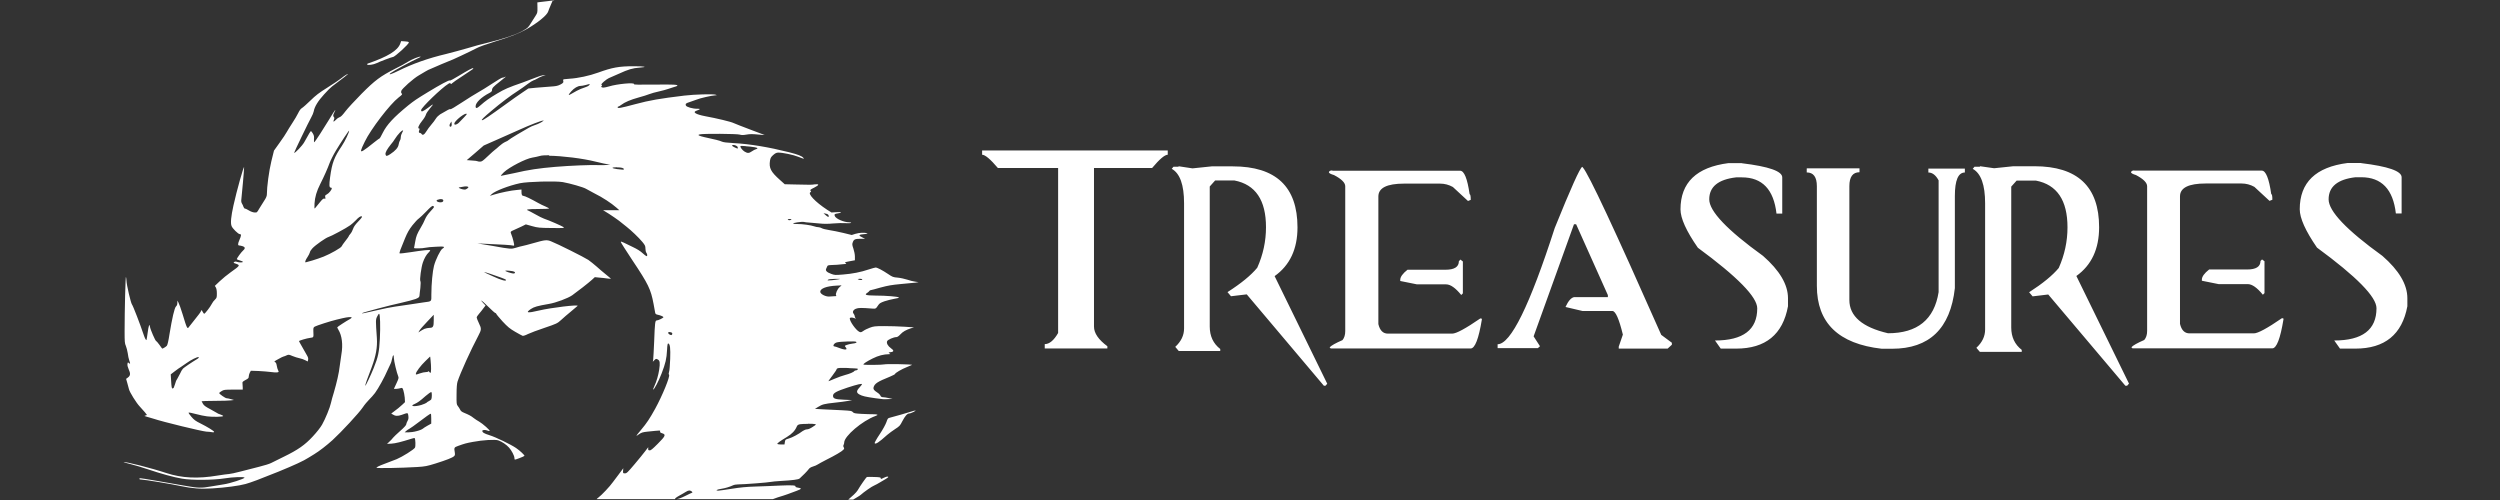<svg xmlns="http://www.w3.org/2000/svg" width="200" height="40"><rect width="100%" height="100%" fill="#333333" stroke="none"/><path fill="#fff" d="M44.342.008c-.03.02-.252.054-.494.08-.243.026-.536.06-.65.076l-.21.028.008.417c.007.39-.003.43-.154.66-.09.13-.26.41-.38.6-.2.33-.246.37-.667.61-.516.29-1.544.64-2.79.94-.43.1-1.142.29-1.585.43-.442.13-1.223.34-1.734.47-1.435.34-2.674.78-3.823 1.35-.567.28-.847.36-.603.17.177-.14 1.722-.98 2.102-1.14.173-.08.305-.15.292-.16-.054-.06-.734.21-1.035.41-.18.12-.64.37-1.01.55-1.16.59-1.61.92-2.69 2.01-.52.53-1.1 1.15-1.28 1.39-.22.29-.37.45-.46.47-.07.02-.21.11-.3.21-.19.2-.26.19-.16-.01.04-.1.04-.15 0-.19-.09-.09-.08-.19.04-.41.06-.11.08-.18.05-.16-.03.02-.25.36-.49.77-.44.73-1.1 1.75-1.18 1.8-.02.01-.03-.1-.02-.24.02-.22 0-.3-.09-.46-.06-.1-.13-.19-.15-.19-.04 0-.14.17-.54.89-.15.27-.75.9-.81.85-.02-.02 1.17-2.49 1.37-2.84.09-.16.18-.37.2-.48.06-.37.35-.84.83-1.36.25-.28.53-.56.63-.63.95-.72 1.28-.97 1.28-.99 0-.05-.32.15-.52.32-.12.1-.62.44-1.1.74-.72.45-.96.64-1.39 1.06-.29.28-.59.55-.68.6-.1.06-.2.2-.3.41-.08.17-.29.52-.46.78-.17.26-.37.58-.44.71s-.33.53-.58.87l-.45.63-.21.85c-.19.78-.36 2.05-.36 2.67 0 .11-.07.28-.22.5-.12.19-.3.48-.4.64-.17.3-.18.3-.37.29-.11-.01-.3-.07-.44-.16-.13-.08-.27-.15-.32-.15-.04 0-.09-.06-.12-.14-.02-.08-.08-.2-.13-.28-.05-.09-.06-.2-.04-.33.03-.2.23-2.46.22-2.55-.01-.21-.6 1.9-.85 3.04-.2.9-.25 1.43-.15 1.66.07.19.53.64.65.64.14 0 .13.12-.03.48-.13.29-.13.43-.01.43.03 0 .15.02.25.05.22.06.25.18.08.33-.18.16-.55.67-.52.72.01.02.13.07.25.1s.23.08.23.11c0 .06-.3.06-.47 0-.09-.04-.16-.03-.22.01-.08.06-.07.07.11.13.39.13.37.15-.39.69-.27.19-.66.51-.88.72l-.39.37.08.13c.05.09.08.25.08.48 0 .32-.01.35-.15.49-.09.08-.21.24-.26.35-.12.24-.54.78-.6.78-.03 0-.08-.07-.13-.16-.08-.16-.08-.16-.13-.05-.02.07-.23.35-.46.63s-.45.56-.49.62c-.14.22-.17.16-.52-1-.13-.43-.28-.84-.33-.93l-.09-.16v.19c0 .12-.04.22-.11.28-.12.11-.31.93-.52 2.22-.08.53-.16.86-.21.92-.07.08-.31.23-.37.23-.01 0-.11-.14-.23-.31-.12-.17-.24-.3-.26-.3-.06 0-.46-.92-.49-1.13-.04-.3-.11-.12-.19.5-.04.29-.08.54-.09.55-.04.04-.13-.13-.24-.46-.25-.76-.84-2.29-.92-2.38-.09-.1-.44-1.6-.44-1.91-.01-.11-.02-.24-.04-.29-.04-.1-.11 2.64-.11 4.35 0 .83.01.97.1 1.16.05.12.12.39.15.58.02.2.08.46.12.58.1.28.09.32-.02.22-.09-.08-.1-.08-.12.07-.02.1.02.25.09.41.16.35.15.51-.04.66l-.16.12.1.35c.05.19.11.41.13.48.05.23.59 1.1.86 1.38.14.15.33.36.42.47l.16.21-.12.04c-.11.04-.11.04.04.08.08.02.36.1.61.18.78.26 3.84 1 4.21 1.03.19.01.41.03.49.05.08.02.14 0 .14-.03 0-.07-.54-.4-1.1-.68-.37-.18-.52-.29-.72-.53-.14-.16-.24-.31-.22-.33.02-.02.28.03.57.11.3.08.71.17.91.19.45.06 1.29.04 1.29-.03 0-.02-.1-.08-.23-.12-.13-.04-.24-.09-.25-.11-.02-.02-.25-.15-.53-.3-.38-.2-.53-.3-.61-.44-.06-.1-.11-.2-.11-.21 0-.01.48-.03 1.07-.03.59 0 1.17-.02 1.29-.04l.23-.03-.25-.07c-.14-.04-.29-.07-.34-.07-.1 0-.59-.34-.59-.41 0-.03.08-.1.19-.16.17-.11.24-.12.94-.12h.75V31c0-.11-.01-.26-.02-.33-.02-.11.01-.143.24-.27.23-.12.26-.16.26-.28 0-.08.04-.21.08-.3l.09-.16.61.02c.34.02.78.05.98.08.21.03.44.045.52.03.13-.03.14-.036.07-.165-.04-.07-.09-.24-.11-.38-.03-.18-.07-.25-.14-.28-.09-.03-.06-.065.27-.24.2-.12.4-.21.43-.21.03 0 .13-.04.23-.087.16-.07.18-.07.46.05.17.07.42.15.57.18.15.03.35.1.46.16l.2.1.03-.14c.02-.09 0-.19-.07-.31l-.38-.67c-.16-.27-.28-.5-.28-.51 0-.04.63-.23.9-.26.28-.04.27-.02.25-.51-.01-.28 0-.32.11-.388.13-.08 1.31-.46 1.75-.56l.48-.114c.4-.095.74-.12.72-.05-.01.04-.09.1-.17.14-.23.12-.98.605-.98.64 0 .02.04.1.09.19.29.47.38 1.19.24 1.99-.04.24-.1.645-.13.91-.06.56-.24 1.33-.47 2.12-.1.31-.2.684-.23.83-.08.38-.45 1.28-.71 1.74-.14.245-.43.61-.75.955-.63.68-1.19 1.07-2.32 1.62-.43.21-.88.44-1.01.5-.13.07-.56.2-.96.3-.4.1-1.07.27-1.48.38-.42.11-.84.2-.93.2-.1 0-.5.06-.89.12-1.6.27-2.87.21-4.13-.2-1.16-.39-3.34-.94-3.41-.87-.01.01.24.08.56.16.32.08.94.26 1.37.41 1.07.36 2.08.64 2.74.75.79.14 2.51.12 3.4-.02.65-.11 1.6-.14 1.6-.06 0 .09-1.17.47-1.68.54-.27.04-.74.12-1.03.17-.69.13-1.04.12-1.88-.03-2.09-.37-3.61-.63-3.72-.63-.08 0-.12.03-.1.06.01.03.11.05.21.05.21 0 2.34.35 3.08.51.96.2 1.6.25 2.56.19 1.02-.06 2.14-.21 2.64-.35.43-.12 1.16-.39 2.64-.99 1.29-.53 2.01-.86 2.41-1.12.15-.1.35-.22.44-.27.44-.27.99-.7 1.47-1.13.71-.65 2.13-2.18 2.43-2.63.13-.2.36-.47.5-.61s.35-.37.47-.53c.26-.35.77-1.27 1.02-1.86.11-.25.22-.48.24-.51.02-.03.07-.18.1-.34.07-.36.15-.42.15-.1 0 .24.24 1.23.35 1.48.05.11.03.18-.13.53l-.21.45c-.02.05.38.01.57-.05.09-.03.12 0 .18.19.04.12.09.38.11.58l.02.36-.21.2c-.21.19-.42.37-.74.6l-.15.11.11.07c.21.14.404.15.72.04.52-.19.5-.19.54.08.02.19.01.27-.07.41-.05.09-.1.21-.1.27 0 .06-.19.27-.49.53-.27.238-.52.48-.566.54-.04.06-.17.2-.28.3l-.2.19.36-.02c.31-.02.76-.13 1.62-.4.12-.04.225-.06.234-.04.062.1.08.65.02.76-.078.15-1.007.73-1.458.92-.18.07-.62.24-.99.38-.41.15-.65.27-.63.31.035.05 1.92.02 3.26-.06.635-.04.78-.07 1.46-.28.89-.28 1.37-.47 1.49-.59.067-.06.08-.13.056-.28-.07-.41-.06-.42.27-.54.5-.18.63-.22 1.18-.32.79-.15 1.77-.21 2.03-.12.29.1.65.34.86.58.2.22.43.66.43.83 0 .05.01.11.03.13.02.02.71-.24.77-.3.04-.04-.37-.43-.67-.63-.41-.28-1.64-.88-2.14-1.03-.42-.13-.56-.22-.56-.34 0-.09.25-.1.43-.02.07.03.15.04.16.03.05-.05-.56-.59-.84-.75-.14-.08-.33-.2-.43-.28-.22-.18-.4-.27-.76-.42-.2-.08-.29-.15-.34-.27-.04-.08-.12-.21-.18-.28-.1-.12-.11-.19-.1-.94 0-.53.03-.88.08-1.02.22-.68 1.05-2.51 1.66-3.66.26-.49.26-.57.05-1-.1-.21-.18-.41-.18-.46 0-.05.08-.18.19-.3s.26-.32.35-.44l.17-.22-.19-.2c-.108-.11-.17-.2-.14-.2.02 0 .27.22.55.5.27.27.53.5.56.5.04 0 .07.024.07.054s.22.3.5.608c.43.46.59.59 1.02.84.28.16.55.31.59.32.05.02.24-.04.43-.14.19-.09.79-.32 1.34-.5.97-.33 1.01-.35 1.32-.63.17-.16.53-.47.79-.68.25-.21.49-.41.52-.44.13-.13-2.13.14-3.09.37-.93.22-1.1.19-.65-.12.27-.18.53-.25 1.45-.41.55-.09 1.52-.452 1.86-.69.41-.29 1.33-1.01 1.57-1.23l.24-.22.36.036c.2.01.49.05.64.07.15.02.28.03.29.03.01-.01-.17-.17-.4-.35-.22-.18-.57-.47-.76-.647-.19-.17-.486-.4-.65-.52-.3-.2-2.47-1.29-2.99-1.49-.33-.13-.47-.12-1.41.15-.38.11-.77.21-.88.23-.11.02-.34.08-.52.14-.35.11-.43.11-1.8-.14-.39-.07-.85-.142-1.03-.17-.32-.04-.31-.042.122-.022 1.65.07 2.38.12 2.45.15.05.02.1.02.12-.01.03-.05-.1-.59-.22-.88-.09-.21-.08-.23.23-.36.16-.07.43-.2.61-.28l.32-.16.5.14c.46.13.59.14 1.56.15 1 .01 1.05.01.94-.08-.11-.08-1.11-.52-1.55-.67-.12-.04-.44-.2-.7-.35-.26-.15-.52-.28-.57-.3-.23-.08-.01-.12.8-.12.486 0 .88-.02.88-.04s-.13-.09-.29-.16c-.16-.06-.434-.2-.614-.3-.53-.3-1.045-.55-1.15-.55-.11 0-.154-.09-.154-.33v-.18l-.39.04c-.42.03-1.3.21-1.82.37l-.32.1.15-.143c.26-.25 1.37-.68 2.26-.87.63-.13 2.84-.19 3.42-.09.58.1 1.65.41 1.85.53.1.06.41.23.7.38.6.29 1.36.79 1.73 1.12l.25.22h-1.3l.47.29c.25.16.61.41.8.55l.6.478c.37.29.98.868 1.27 1.218.21.258.245.32.246.53 0 .13.03.28.07.33.09.12.1.28.02.28-.03 0-.18-.11-.32-.242-.17-.16-.43-.324-.76-.48-.27-.13-.61-.29-.74-.36-.18-.09-.24-.1-.24-.05 0 .04.42.69.92 1.45 1.29 1.93 1.48 2.33 1.7 3.5l.13.71c.01.08.07.13.16.147.25.05.48.15.5.2.02.06-.42.27-.55.27-.11 0-.14.21-.19 1.65-.03.72-.07 1.38-.08 1.48l-.03.17.13-.13c.12-.12.14-.12.27-.05.17.09.19.27.11.82-.07.44-.2.91-.39 1.32-.07.15-.11.27-.09.27.08 0 .44-.68.67-1.28.32-.837.4-1.17.44-1.9.02-.417.05-.53.1-.51.14.05.18.36.15 1.24-.02.47-.05.94-.09 1.03-.04.12-.04.18 0 .23.1.12-.53 1.66-1.11 2.72-.45.81-.67 1.14-1.13 1.69-.21.24-.37.45-.37.47 0 .02.1-.04.22-.13.19-.13.3-.16.69-.2 1.08-.11 1-.11.98-.01-.01.063.03.1.16.14.33.1.28.22-.34.84-.44.44-.57.55-.67.53-.09-.01-.11-.04-.1-.14.02-.15.03-.16-.25.22-.12.16-.5.63-.84 1.03-.55.65-.63.73-.77.73-.15 0-.16-.01-.15-.2l.02-.21-.09.12c-.05.07-.19.26-.32.43-.13.167-.32.42-.43.57-.23.33-.89 1.03-1.17 1.24-.05.03-.09.07-.12.11H54c-.02-.04.08-.13.33-.27.19-.1.42-.24.52-.3.1-.07.23-.12.29-.12.14 0 .324.15.223.18-.04.01-.29.13-.57.27-.3.15-.515.22-.65.24h7.69c.11-.04.313-.12.39-.14.275-.08.64-.2.803-.26.17-.067.48-.18.7-.26.42-.15.44-.216.09-.26-.11-.02-.19-.05-.18-.07.07-.11-.21-.137-1.16-.096-.55.03-1.46.06-2.01.08-.75.02-1.24.07-1.93.18-.51.08-.99.15-1.07.15-.26 0-.14-.09.2-.14.34-.05.73-.17.98-.29.08-.04.26-.07.4-.07.45 0 2.4-.15 2.62-.2.12-.02.44-.06.72-.07 1.06-.06 1.47-.12 1.58-.2.21-.18.64-.62.73-.75.05-.08.17-.16.34-.21.14-.04.31-.113.39-.17.07-.05.37-.21.66-.36.71-.353 1.27-.68 1.38-.81.08-.08.08-.113.03-.2-.04-.07-.045-.12-.01-.19.03-.05.05-.14.05-.19 0-.51 1.45-1.74 2.5-2.123.26-.09.2-.14-.17-.14-.19 0-.61-.01-.95-.03-.53-.03-.615-.05-.69-.14-.08-.1-.15-.11-.88-.15-.435-.02-1.1-.05-1.47-.07l-.68-.04.25-.154c.34-.21.49-.25 1.33-.34.4-.04.875-.106 1.055-.14l.34-.07-.65-.028c-.73-.03-.88-.09-.88-.32 0-.21.28-.36 1.16-.65.8-.26 1.16-.34 1.16-.27 0 .02-.09.14-.2.26-.26.28-.26.42-.01.56.23.13.5.19 1.27.3.64.09.65.09 1.08.07l.3-.01-.31-.07c-.16-.04-.37-.07-.45-.07-.11 0-.17-.04-.21-.13-.03-.07-.14-.18-.25-.246-.26-.17-.33-.26-.3-.4.08-.31.3-.46 1.32-.87.22-.09.4-.19.4-.21 0-.08.55-.4.94-.55.2-.08.39-.16.42-.18.06-.05-2.08-.09-2.22-.04-.14.044-1.67.06-1.67.01 0-.07.26-.24.73-.478.48-.24.87-.34 1.35-.35.1-.007.1-.007 0-.07-.09-.06-.08-.07.1-.09.27-.03.28-.14.03-.31-.25-.175-.38-.41-.31-.57.05-.12.52-.325.74-.325.08 0 .19-.08.31-.21.21-.23.45-.36.84-.49l.26-.08-.78-.05c-.43-.03-1.15-.05-1.61-.05-.76 0-.85.02-1.15.13-.18.07-.42.18-.52.26-.18.12-.2.12-.33.06-.263-.14-.75-.82-.75-1.06 0-.09.18-.1.387-.02.11.05.13.05.08 0-.04-.03-.07-.11-.07-.16s-.04-.14-.08-.19c-.13-.14-.05-.32.18-.41.19-.08.45-.08 1.3-.012.28.02.29.02.48-.27.09-.14.18-.2.49-.31.21-.07.56-.16.79-.2.25-.04.4-.08.37-.11-.07-.07-1.03-.15-1.86-.15-.78-.01-.92-.053-.68-.21.08-.05.16-.12.18-.16.028-.04.078-.064.11-.064.04 0 .4-.1.79-.21.6-.16.88-.21 1.63-.28.5-.04 1.02-.09 1.16-.11l.25-.04-.28-.04c-.15-.02-.43-.09-.63-.16-.19-.06-.53-.14-.75-.16-.37-.03-.43-.05-.78-.29-.446-.3-.866-.52-.996-.52-.05 0-.29.07-.54.15-.65.22-1.32.35-2.07.41-.62.05-.674.05-.94-.05-.36-.13-.48-.26-.41-.41.03-.065.07-.15.09-.2.02-.07.09-.09.34-.1l.44-.02.41-.04c.15-.01.3-.03.32-.03.02 0 0-.03-.05-.07-.09-.05-.05-.07.32-.14l.43-.08v-.3c0-.17-.06-.45-.12-.63-.1-.29-.11-.36-.05-.51.08-.23.18-.28.62-.28h.36L69 19c-.355-.16-.32-.24.123-.27.285-.02.325-.03.22-.07-.19-.07-.613-.047-.924.05l-.28.09-.67-.165c-.37-.09-.88-.19-1.14-.23-.26-.04-.52-.104-.59-.15-.07-.04-.19-.08-.27-.08-.08 0-.24-.03-.34-.07-.25-.09-.97-.19-1.32-.183-.15.005-.31-.01-.35-.036-.09-.05.68-.17.86-.13.06.02.25.04.42.05.16.01.52.04.8.07.35.04.69.04 1.13 0 .34-.03.79-.04.98-.023.19.015.39.005.42-.02.05-.03.02-.045-.11-.046-.46-.005-1.1-.284-1.18-.513-.05-.13 0-.17.23-.2.4-.054.33-.13-.09-.1l-.4.025-.35-.22c-.95-.62-1.6-1.31-1.32-1.41.05-.02.05-.04 0-.1-.06-.07-.02-.11.29-.26.41-.21.43-.31.03-.26-.28.04-.29.04-1.55.01l-.84-.02-.38-.34c-.74-.66-.89-.95-.8-1.55.04-.22.08-.29.26-.45.17-.15.27-.19.4-.19.34-.01 1.23.18 1.62.34.45.18.48.18.39.08-.12-.15-.44-.27-1.14-.45-1.63-.41-3.13-.66-4.42-.73-.57-.03-.85-.07-.96-.12-.14-.07-.55-.18-1.41-.36-.17-.04-.35-.09-.4-.12-.09-.05-.09-.06.05-.1.25-.07 2.99-.05 3.19.02.14.04.25.05.53 0 .27-.05.49-.05.9-.01.3.03.55.05.56.04 0 0-.51-.2-1.14-.43-.63-.24-1.23-.47-1.33-.52-.21-.11-1.39-.39-2.27-.55-.78-.15-1.07-.33-.69-.45.3-.1.32-.16.04-.15-.35.01-.87-.14-.91-.26-.05-.14 0-.18.32-.28.16-.05.39-.13.51-.18.27-.12 1.25-.34 1.5-.35.17 0 .17-.01.06-.05-.18-.07-1.71-.03-2.52.07-1.98.24-2.74.37-3.9.68-1.23.33-1.43.36-1.43.25 0-.03.02-.05.05-.05s.14-.06.24-.14c.29-.22.74-.41 1.39-.59.33-.09.72-.21.86-.27.14-.06.48-.15.75-.21s.6-.15.74-.2c.13-.05.35-.12.49-.16.13-.03.25-.08.26-.1.06-.09-.29-.11-1.86-.09-1.3.01-1.63.01-1.61-.04.05-.15-1.36-.01-1.98.18-.17.05-.38.1-.46.1-.15 0-.24-.07-.14-.13.04-.02.03-.05-.01-.08-.05-.03-.01-.1.18-.27.14-.12.32-.25.4-.28.08-.03.44-.19.8-.35.76-.35 1.1-.45 1.67-.49.69-.05.41-.11-.49-.11-1.17 0-1.71.1-2.84.51-.69.25-1.6.45-2.29.49-.43.03-.53.04-.51.11.05.19.02.23-.23.36-.22.11-.36.13-.81.16-.3.02-.81.06-1.14.09l-.6.06-.46.31c-.25.16-.88.61-1.39.98-1.24.9-1.76 1.25-1.85 1.25-.11 0 .11-.22.77-.77.72-.61 1.54-1.23 2.08-1.57.24-.16.59-.4.78-.55.19-.15.41-.28.48-.3.07-.02.2-.08.3-.14.09-.06.28-.15.42-.2l.26-.09-.21.02c-.11.01-.36.09-.55.17-.19.08-.67.26-1.08.41-1.16.4-1.45.53-2.04.88-.66.39-.96.61-1.32.93-.31.28-.41.3-.41.09 0-.29.46-.73 1.1-1.06.14-.07.21-.14.21-.21 0-.19.1-.29.6-.68.48-.37.61-.49.4-.38-.05.03-.14.05-.19.05-.04 0-.4.21-.79.47s-.9.57-1.13.7c-.23.13-.82.49-1.3.81-.51.34-.89.56-.92.54-.04-.04-.18.03-.82.41-.11.07-.27.22-.34.34-.07.12-.24.34-.37.49-.13.15-.31.39-.39.53-.16.27-.31.34-.38.21-.03-.05-.08-.08-.12-.08-.1 0-.13-.08-.07-.23.04-.1.03-.13-.02-.13-.13 0-.02-.28.25-.61.15-.18.28-.4.3-.49.02-.09.17-.32.34-.52.32-.39.31-.39-.12-.07-.47.35-.6.4-.6.22 0-.19 1.64-1.78 2.19-2.11.1-.06.14-.07.17-.01.03.05.05.05.11-.02.04-.05.43-.32.88-.61.91-.6.85-.56.81-.6-.04-.04-.41.16-1.17.62-.36.22-.67.39-.7.36-.05-.05-.76.33-1.76.94-.92.56-1.08.67-1.57 1.06-1.16.95-1.7 1.53-2.03 2.19-.12.24-.23.44-.25.44-.02 0-.21.14-.41.3-.91.73-1.12.86-1.07.64.01-.07.14-.37.29-.67.48-1 2.02-3.01 2.71-3.54.3-.23.32-.26.23-.34-.03-.03-.04-.11-.02-.18.04-.17.97-1 1.41-1.25.19-.11.44-.26.54-.32.1-.07.3-.16.43-.21.13-.06.5-.21.83-.36.32-.14.61-.26.63-.26.07 0 1.75-.79 2.14-1 .23-.13.76-.32 1.53-.56 1.14-.35 1.9-.64 2.47-.96.9-.5 1.7-1.15 1.78-1.45.02-.07.1-.28.19-.48.2-.43.26-.6.18-.55zm-12.254 3.29l-.063.18c-.205.567-.99 1.05-2.615 1.612-.036.013-.05.046-.033.074.045.073.513.007.736-.105.23-.12 1.244-.5 1.32-.5.155 0 1.312-1.06 1.276-1.17-.02-.05-.13-.07-.32-.08l-.31-.02zm15.078 3.43c.037.005.016.036-.04.096-.05.056-.218.138-.372.182-.154.044-.428.158-.608.256-.18.097-.4.22-.49.275-.22.133-.204.053.045-.23.23-.26.52-.433.74-.434.08 0 .27-.033.42-.074.18-.05.28-.08.32-.07zm-9.902 2.376c.035-.01.06-.007.076.008.017.017-.076.138-.207.267-.13.13-.3.3-.377.39-.172.2-.414.27-.414.13 0-.19.675-.75.922-.8zm6.21.51c.066.065-.332.284-.775.427-.23.08-.38.16-1.32.72-.37.22-.68.42-.7.45-.02.03-.14.1-.27.15-.13.06-.34.21-.47.33-.13.12-.28.25-.34.29-.06.04-.32.27-.57.51-.39.37-.48.44-.62.44-.09 0-.18-.01-.2-.03-.02-.02-.22-.05-.45-.06l-.42-.03.68-.58.68-.59 1-.44c.55-.24 1.39-.61 1.87-.83.79-.36 1.82-.76 1.87-.72zm-7.36.103l.017.142c.01.07.01.17-.01.21-.01.04-.05.07-.08.07-.1 0-.11-.15-.01-.29l.09-.14zm-3.866.69c.018.017-.016.11-.074.204-.06.1-.108.25-.108.35 0 .1-.03.22-.068.27-.038.06-.087.2-.107.33-.04.25-.26.5-.67.77-.28.18-.34.18-.38.02-.03-.14.11-.4.43-.8.12-.14.25-.31.29-.39.26-.42.63-.8.7-.72zm-4.324.052c.05.05-.328.85-.58 1.22-.616.91-.78 1.35-.936 2.5-.085.62-.072.83.053.83.05 0 .08.02.08.06 0 .11-.22.39-.39.48-.14.07-.16.1-.13.23.03.12.02.14-.07.11-.07-.03-.16.04-.39.33-.16.2-.32.4-.36.44-.05.06-.06 0-.04-.38.03-.51.17-.99.46-1.56.32-.63.59-1.25.74-1.66.08-.22.31-.68.51-1.01.38-.63 1.05-1.65 1.08-1.62zm30.71 1.14c.13-.02.387.08.387.2 0 .05 0 .09-.01.09-.12-.03-.44-.19-.44-.23 0-.04.03-.06.08-.07zm1.018.1c.225.01.5.04.72.08.25.04.294.11.1.16-.072.02-.22.09-.326.17-.232.16-.34.16-.578.02-.182-.11-.374-.36-.328-.44.012-.02.187-.02.412 0zm-15.736.76c1.026.01 2.71.21 3.766.48.43.11.865.2.968.2h.188l-.227.05c-.12.02-.44.03-.7.02-.6-.03-2.31.04-3.49.14-1.3.11-2.13.23-3.28.5-.56.12-1.04.22-1.07.22-.03 0 .08-.14.24-.29.42-.4 1.75-1.09 2.27-1.17.19-.03.46-.09.6-.13.15-.05.42-.06.76-.06zm5.453.93c.34 0 .54.05.54.15 0 .05-.03.05-.54-.01-.2-.03-.37-.07-.37-.1s.16-.05.35-.05zm-11.98 1.54c.1.01.11.06.02.13-.05.04-.13.09-.17.1-.09.03-.35-.03-.48-.1-.09-.05-.08-.06.05-.08.27-.06.46-.08.57-.06zm-2.15 1.01c.17-.04.29.08.19.19-.1.11-.5.05-.5-.08 0-.05.05-.07.31-.13zm-.55.57c.02 0 .03.02.03.05 0 .03-.13.19-.3.37-.2.22-.34.42-.42.62-.06.16-.22.47-.35.68-.28.47-.36.67-.43 1.09-.03.18-.06.37-.08.44-.04.11-.03.11.33.11.2 0 .46-.02.57-.05.11-.03.49-.07.84-.08.67-.04.77-.01.51.16-.16.1-.54.87-.67 1.37-.11.41-.21 1.44-.21 2.27 0 .62.05.56-.61.65-.24.03-.75.11-1.13.17-.39.06-.91.14-1.16.17-.25.03-.92.16-1.5.3-1.03.24-1.19.27-1.14.22.05-.05 2.25-.64 3.11-.82.48-.11 1.01-.25 1.17-.31.26-.11.29-.14.31-.27 0-.08.04-.36.07-.62.03-.32.03-.49 0-.54-.07-.09.07-1.12.2-1.49.12-.35.29-.64.46-.8.07-.07.13-.14.13-.17 0-.07-.58-.01-1.6.15-.45.07-.83.11-.85.09-.04-.04.06-.31.43-1.2.19-.46.32-.69.59-1.04.19-.24.43-.5.53-.56.09-.07.36-.32.59-.56.28-.3.45-.44.52-.44zm31.19.55l.17.03c.17.03.25.09.25.21 0 .09-.06.07-.25-.09l-.18-.16zm-36.92.27c.03.01-.09.18-.28.37-.24.25-.37.42-.43.6-.04.13-.14.32-.22.41-.08.09-.14.18-.14.21 0 .02-.12.18-.26.36s-.28.37-.3.43c-.05.12-.87.59-1.44.82-.23.09-.63.23-.9.31-.27.08-.52.15-.54.15-.08 0 0-.21.16-.44.08-.12.16-.28.18-.36.01-.08.11-.23.21-.33.24-.26 1.07-.84 1.28-.9.19-.05 1.43-.71 1.74-.94.12-.09.32-.26.44-.39.23-.25.38-.35.48-.32zm34.23.19c.09 0 .14.02.12.05-.02.02-.09.05-.16.05s-.13-.03-.13-.05c0-.03.07-.05.15-.05zm-22.75 4.14c.03-.02.16-.02.39.01.29.03.41.09.36.17-.05.07-.15.06-.53-.06-.18-.06-.26-.11-.23-.13zm-1.72.1c.01-.01.24.06.51.15s.66.23.86.3c.2.07.38.15.39.18.04.14-.37.03-1.06-.29-.41-.18-.73-.34-.72-.35zm30.05.54c.1 0 .2.02.21.05.04.07-.23.07-.33 0-.06-.03-.03-.04.11-.04zm-1.96.01c.38-.01.46 0 .31.03-.11.02-.37.06-.58.08-.32.03-.37.02-.31-.03.04-.05.22-.07.57-.08zm.51.53l-.14.12c-.19.15-.37.58-.29.67.04.05.02.07-.17.07-.12 0-.27.01-.32.02-.29.05-.78-.18-.78-.38 0-.26.5-.45 1.31-.49l.37-.02zm-36.99 2.27c.08 0 .11 1.01.06 1.99-.06 1.09-.13 1.44-.5 2.36-.22.55-.66 1.47-.67 1.4-.01-.07.16-.57.52-1.49.33-.89.46-1.59.41-2.33-.1-1.41-.1-1.47.02-1.71.06-.13.13-.23.15-.23zm4.37.08v.44c0 .51-.05.6-.35.6-.11 0-.28.04-.39.08-.11.05-.26.13-.34.19l-.15.1.09-.16c.05-.09.33-.41.61-.7l.51-.54zm18.87 1.38c.16 0 .24.07.21.16-.02.04-.05.08-.07.08-.23-.03-.36-.25-.15-.25zm14.25.75c.32-.01.62-.01.66.02.1.06.01.12-.29.15-.16.02-.37.07-.46.11-.16.06-.17.07-.09.16.05.05.08.12.08.15 0 .09-.25.06-.58-.07-.17-.07-.33-.12-.36-.12-.22 0-.06-.28.18-.33.16-.04.51-.06.83-.07zm-33.4 1.23l.03.3c.05.47.05.98-.01.98-.03 0-.07-.04-.1-.08-.03-.06-.06-.07-.08-.03-.02.03-.11.05-.2.05-.09 0-.3.04-.46.1-.35.12-.33.11-.33.03 0-.14.4-.67.76-1.01l.37-.36zm-18.52.04c.03.01-.01.06-.09.11-.53.32-1.08.7-1.17.79-.06.06-.17.24-.24.41-.08.16-.18.35-.23.43-.06.07-.13.24-.16.38-.04.13-.09.27-.11.31-.03.03-.07.06-.09.06-.07 0-.09-.08-.12-.63l-.03-.5.34-.26c.19-.15.4-.29.47-.33.07-.04.27-.18.45-.31.36-.26.86-.51.96-.48zm51.99.86c.36.01.71.03.73.05.04.04-.05.13-.14.13-.05 0-.11.02-.13.05-.05.09-.39.23-.74.32-.19.05-.57.18-.84.3-.28.12-.5.21-.5.2 0-.02.15-.22.33-.46.18-.24.33-.46.33-.5 0-.03.06-.08.14-.09.07-.02.45-.02.82-.01zm-33.38 1.92c.05.03.05.43 0 .56-.01.04-.09.1-.18.15-.09.04-.19.11-.22.15-.04.03-.22.11-.41.17-.56.16-.97.1-.53-.08.24-.11.42-.23.88-.64.21-.18.41-.32.44-.31zm38.73 1.48c-.06-.01-.18.02-.25.05-.17.06-1.59.47-1.81.52-.15.03-.17.07-.27.36-.07.19-.28.58-.54.97-.24.35-.41.67-.4.7.07.12.33-.05 1.01-.66.15-.13.44-.34.64-.47.34-.22.39-.27.56-.61.22-.42.39-.62.55-.63.15 0 .64-.25.5-.25zm-38.8.26c.05-.02.06.07.06.38v.4l-.29.16c-.16.09-.34.2-.39.25-.06.05-.27.14-.48.19-.21.06-.52.1-.68.1h-.29l.12-.11c.07-.06.18-.14.25-.17s.46-.31.87-.62.78-.58.82-.59zm30.2.79c.26 0 .5.01.57.03.1.02.08.05-.19.22-.19.13-.36.2-.46.2-.1 0-.23.06-.34.13-.33.25-.83.52-1.11.6-.28.08-.29.09-.32.28l-.03.2h-.27c-.15 0-.28-.02-.3-.04-.04-.05.21-.23.76-.56.41-.25.65-.5.79-.83.05-.12.11-.16.26-.19.12-.02.38-.03.64-.03zm6.39 4.23c-.07-.01-.21.03-.32.09-.24.12-.25.12-.25.03 0-.06-.11-.08-.53-.09-.29-.01-.55-.01-.58 0-.05.02-.53.7-.74 1.07-.11.18-.43.47-.75.74h.39c.25-.15.55-.32.62-.39.2-.19.91-.69 1.07-.74.04-.01.34-.17.65-.36.46-.27.54-.33.44-.34zm7.55-26.09h14.84v.34q-.36 0-1.25 1.06h-4.65v12.69q0 .78 1.07 1.57v.18h-5.01v-.35q.56 0 1.07-.89v-13.2h-4.82q-.9-1.06-1.26-1.06v-.35zm15.7 1.26l1.12.17 1.54-.16h1.68q5.18 0 5.18 4.88 0 2.6-1.83 3.9l4.21 8.61-.14.16h-.13l-6.17-7.31-1.26.15-.28-.33q1.63-1.04 2.38-1.95.7-1.56.7-3.24 0-3.25-2.52-3.74h-1.55l-.43.48v11.21q0 1.14.84 1.79v.16H94.3l-.28-.33q.705-.65.705-1.47V16.26q0-2.207-.986-2.755l.14-.167h.41zm12.32.36h10.21q.49 0 .76 1.88.09 0 .09.45l-.22.09-1.21-1.12q-.48-.27-1.03-.27h-2.87q-2.06 0-2.06 1.03v10.21q.18.76.76.76h5.15q.48 0 2.24-1.21h.09l.04.04v.04q-.38 2.32-.9 2.32h-11.19l-.09-.09q.2-.22 1.03-.58.22-.27.22-.72V14.9q0-.425-.9-.895-.41-.12-.41-.23.04-.14.27-.14zm10.25 7.12l.18.14v2.55l-.13.13q-.69-.85-1.21-.85h-2.33l-1.34-.27v-.09q0-.35.58-.81h3.04q1.07 0 1.07-.68l.13-.14zm9.78-7.38q.68.75 6.27 13.39l.85.63v.16l-.34.31h-3.91v-.16l.33-.96q-.46-1.89-.84-1.89h-2.39l-1.36-.32q.33-.72.69-.79h2.7v-.16l-2.54-5.67h-.17l-3.23 8.97.51.79-.17.15h-3.22v-.31q1.57 0 4.57-9.3 1.94-4.8 2.2-4.89zm12.72-.34q3.23.39 3.23 1.13v2.9h-.46q-.33-2.9-2.77-2.9h-.46q-2.15.25-2.15 1.76 0 1.42 4.3 4.52 2 1.75 2 3.39v.64q-.62 3.39-4.15 3.39h-1.23l-.46-.65q3.38 0 3.38-2.57 0-1.36-4.75-4.85-1.39-2-1.39-3.07 0-3.21 3.84-3.7h1.07zm5.2.41h4.21v.31q-.81 0-.81 1.11V24q0 1.94 3.09 2.66 3.53 0 4.05-3.29v-8.94q-.34-.63-.82-.63v-.31h2.92v.31q-.8 0-.8 1.88v7.37q-.54 4.85-5.03 4.85h-.82q-5.19-.586-5.19-5.03V14.9q0-1.105-.81-1.105v-.31zm13.86-.17l1.12.16 1.54-.16h1.68q5.18 0 5.18 4.88 0 2.6-1.82 3.9l4.21 8.61-.15.17h-.14l-6.17-7.3-1.25.15-.28-.33q1.62-1.04 2.37-1.94.7-1.57.7-3.25 0-3.25-2.52-3.74h-1.55l-.43.48V26.2q0 1.14.84 1.79v.16h-3.35l-.28-.325q.7-.646.7-1.463v-10.1q0-2.207-.99-2.755l.14-.167h.42zm12.32.35h10.21q.49 0 .76 1.88.09 0 .09.45l-.23.09-1.21-1.12q-.48-.27-1.03-.27h-2.86q-2.06 0-2.06 1.03v10.2q.18.76.76.76h5.15q.48 0 2.24-1.21h.09l.04.04v.04q-.38 2.33-.9 2.33H170.6l-.09-.09q.2-.22 1.03-.58.23-.27.23-.72V14.9q0-.424-.89-.894-.4-.12-.4-.23.043-.14.267-.14zm10.25 7.12l.18.13v2.55l-.13.13q-.69-.85-1.21-.85h-2.33l-1.34-.27v-.09q0-.35.58-.81h3.04q1.07 0 1.07-.68l.13-.13zm7.91-7.72q3.24.39 3.24 1.13v2.9h-.46q-.33-2.9-2.77-2.9h-.46q-2.15.25-2.15 1.77 0 1.42 4.3 4.52 2 1.74 2 3.39v.64q-.63 3.39-4.16 3.39h-1.23l-.46-.65q3.38 0 3.38-2.58 0-1.36-4.76-4.85-1.38-2-1.38-3.07 0-3.21 3.83-3.7h1.08z"/></svg>